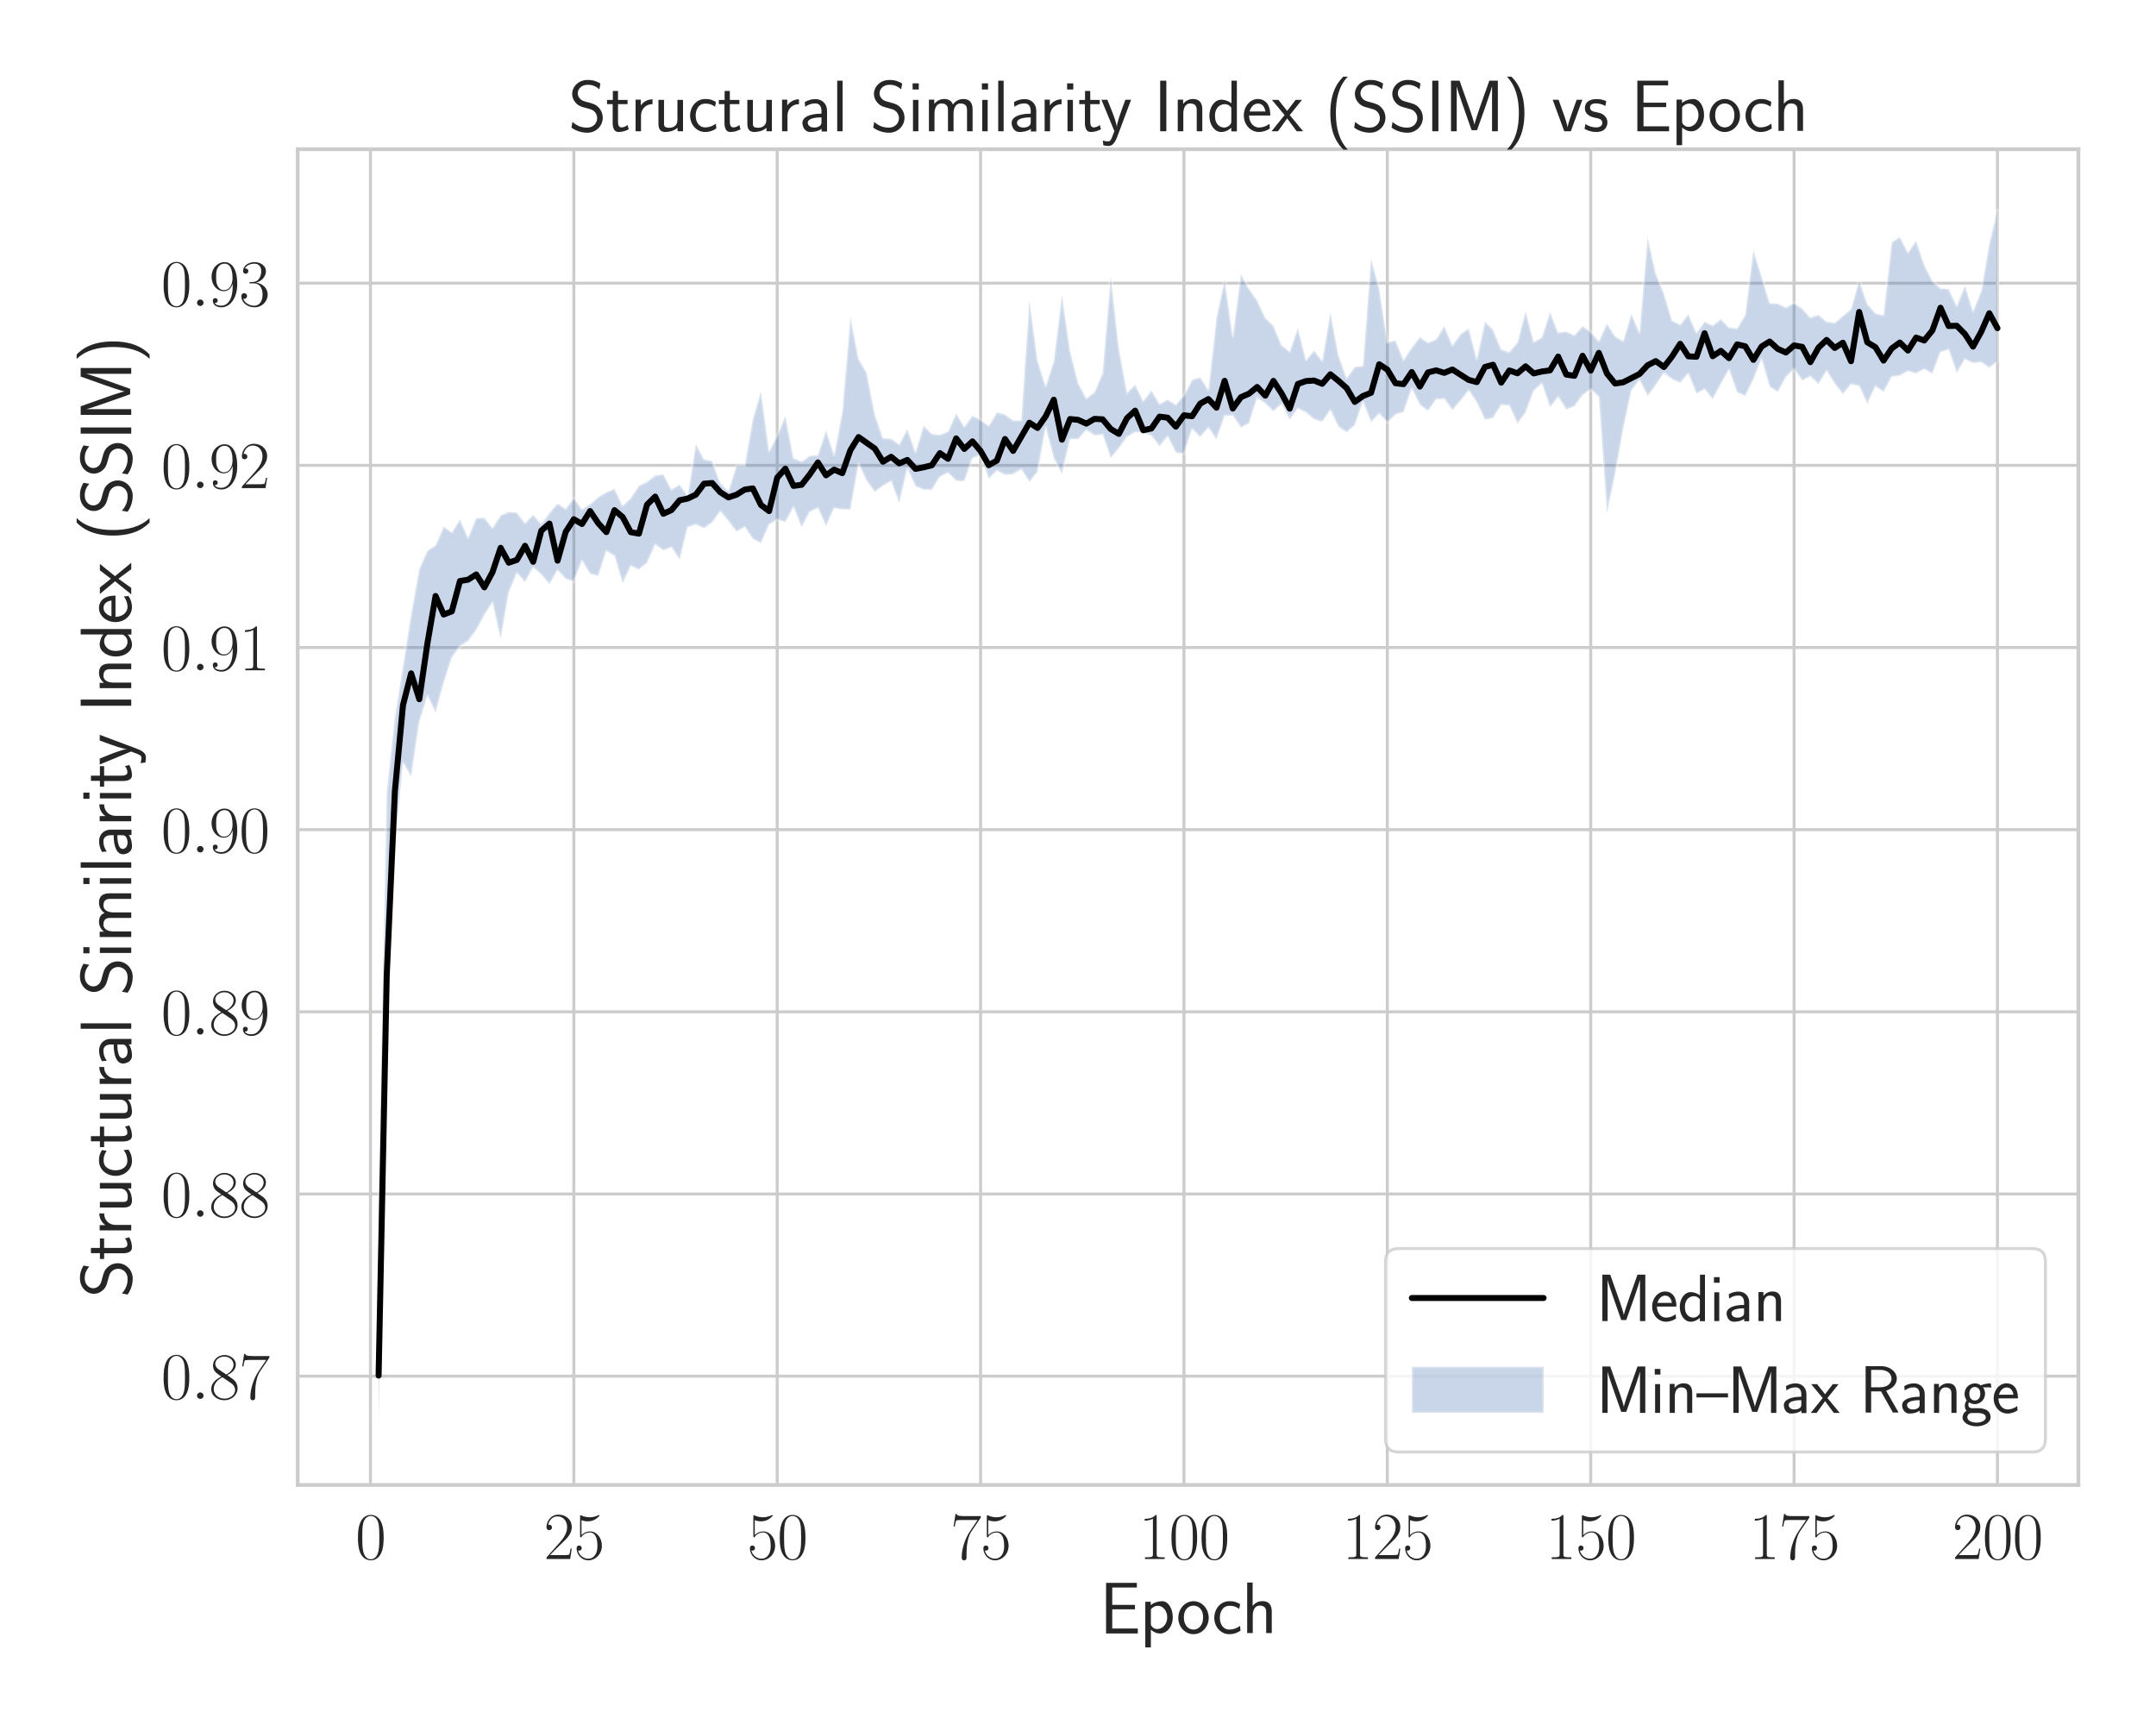 <?xml version="1.0" encoding="utf-8" standalone="no"?>
<!DOCTYPE svg PUBLIC "-//W3C//DTD SVG 1.1//EN"
  "http://www.w3.org/Graphics/SVG/1.1/DTD/svg11.dtd">
<svg xmlns:xlink="http://www.w3.org/1999/xlink" width="720pt" height="576pt" viewBox="0 0 720 576" xmlns="http://www.w3.org/2000/svg" version="1.1">
 <defs>
  <style type="text/css">*{stroke-linejoin: round; stroke-linecap: butt}</style>
 </defs>
 <g id="figure_1">
  <g id="patch_1">
   <path d="M 0 576 
L 720 576 
L 720 0 
L 0 0 
z
" style="fill: #ffffff"/>
  </g>
  <g id="axes_1">
   <g id="patch_2">
    <path d="M 99.406 495.841 
L 694.08 495.841 
L 694.08 49.831 
L 99.406 49.831 
z
" style="fill: #ffffff"/>
   </g>
   <g id="matplotlib.axis_1">
    <g id="xtick_1">
     <g id="line2d_1">
      <path d="M 123.72 495.841 
L 123.72 49.831 
" clip-path="url(#p4441e8912e)" style="fill: none; stroke: #cccccc; stroke-linecap: round"/>
     </g>
     <g id="text_1">
      <!-- $\mathdefault{0}$ -->
      <g style="fill: #262626" transform="translate(118.694 520.562) scale(0.22 -0.22)">
       <defs>
        <path id="CMR17-30" d="M 2688 2025 
C 2688 2416 2682 3080 2413 3591 
C 2176 4039 1798 4198 1466 4198 
C 1158 4198 768 4058 525 3597 
C 269 3118 243 2524 243 2025 
C 243 1661 250 1106 448 619 
C 723 -39 1216 -128 1466 -128 
C 1760 -128 2208 -7 2470 600 
C 2662 1042 2688 1559 2688 2025 
z
M 1466 -26 
C 1056 -26 813 325 723 812 
C 653 1188 653 1738 653 2096 
C 653 2588 653 2997 736 3387 
C 858 3929 1216 4096 1466 4096 
C 1728 4096 2067 3923 2189 3400 
C 2272 3036 2278 2607 2278 2096 
C 2278 1680 2278 1169 2202 792 
C 2067 95 1690 -26 1466 -26 
z
" transform="scale(0.016)"/>
       </defs>
       <use xlink:href="#CMR17-30" transform="scale(0.996)"/>
      </g>
     </g>
    </g>
    <g id="xtick_2">
     <g id="line2d_2">
      <path d="M 191.636 495.841 
L 191.636 49.831 
" clip-path="url(#p4441e8912e)" style="fill: none; stroke: #cccccc; stroke-linecap: round"/>
     </g>
     <g id="text_2">
      <!-- $\mathdefault{25}$ -->
      <g style="fill: #262626" transform="translate(181.584 520.562) scale(0.22 -0.22)">
       <defs>
        <path id="CMR17-32" d="M 2669 989 
L 2554 989 
C 2490 536 2438 459 2413 420 
C 2381 369 1920 369 1830 369 
L 602 369 
C 832 619 1280 1072 1824 1597 
C 2214 1967 2669 2402 2669 3035 
C 2669 3790 2067 4224 1395 4224 
C 691 4224 262 3604 262 3030 
C 262 2780 448 2748 525 2748 
C 589 2748 781 2787 781 3010 
C 781 3207 614 3264 525 3264 
C 486 3264 448 3258 422 3245 
C 544 3790 915 4058 1306 4058 
C 1862 4058 2227 3617 2227 3035 
C 2227 2479 1901 2000 1536 1584 
L 262 146 
L 262 0 
L 2515 0 
L 2669 989 
z
" transform="scale(0.016)"/>
        <path id="CMR17-35" d="M 730 3692 
C 794 3666 1056 3584 1325 3584 
C 1920 3584 2246 3911 2432 4100 
C 2432 4157 2432 4192 2394 4192 
C 2387 4192 2374 4192 2323 4163 
C 2099 4058 1837 3973 1517 3973 
C 1325 3973 1037 3999 723 4139 
C 653 4171 640 4171 634 4171 
C 602 4171 595 4164 595 4037 
L 595 2203 
C 595 2089 595 2057 659 2057 
C 691 2057 704 2070 736 2114 
C 941 2401 1222 2522 1542 2522 
C 1766 2522 2246 2382 2246 1289 
C 2246 1085 2246 715 2054 421 
C 1894 159 1645 25 1370 25 
C 947 25 518 320 403 814 
C 429 807 480 795 506 795 
C 589 795 749 840 749 1038 
C 749 1210 627 1280 506 1280 
C 358 1280 262 1190 262 1011 
C 262 454 704 -128 1382 -128 
C 2042 -128 2669 440 2669 1264 
C 2669 2030 2170 2624 1549 2624 
C 1222 2624 947 2503 730 2274 
L 730 3692 
z
" transform="scale(0.016)"/>
       </defs>
       <use xlink:href="#CMR17-32" transform="scale(0.996)"/>
       <use xlink:href="#CMR17-35" transform="translate(45.69 0) scale(0.996)"/>
      </g>
     </g>
    </g>
    <g id="xtick_3">
     <g id="line2d_3">
      <path d="M 259.552 495.841 
L 259.552 49.831 
" clip-path="url(#p4441e8912e)" style="fill: none; stroke: #cccccc; stroke-linecap: round"/>
     </g>
     <g id="text_3">
      <!-- $\mathdefault{50}$ -->
      <g style="fill: #262626" transform="translate(249.5 520.562) scale(0.22 -0.22)">
       <use xlink:href="#CMR17-35" transform="scale(0.996)"/>
       <use xlink:href="#CMR17-30" transform="translate(45.69 0) scale(0.996)"/>
      </g>
     </g>
    </g>
    <g id="xtick_4">
     <g id="line2d_4">
      <path d="M 327.468 495.841 
L 327.468 49.831 
" clip-path="url(#p4441e8912e)" style="fill: none; stroke: #cccccc; stroke-linecap: round"/>
     </g>
     <g id="text_4">
      <!-- $\mathdefault{75}$ -->
      <g style="fill: #262626" transform="translate(317.417 520.562) scale(0.22 -0.22)">
       <defs>
        <path id="CMR17-37" d="M 2886 3941 
L 2886 4081 
L 1382 4081 
C 634 4081 621 4165 595 4288 
L 480 4288 
L 294 3094 
L 410 3094 
C 429 3215 474 3540 550 3661 
C 589 3712 1062 3712 1171 3712 
L 2579 3712 
L 1869 2661 
C 1395 1954 1069 999 1069 165 
C 1069 89 1069 -128 1299 -128 
C 1530 -128 1530 89 1530 171 
L 1530 465 
C 1530 1508 1709 2196 2003 2636 
L 2886 3941 
z
" transform="scale(0.016)"/>
       </defs>
       <use xlink:href="#CMR17-37" transform="scale(0.996)"/>
       <use xlink:href="#CMR17-35" transform="translate(45.69 0) scale(0.996)"/>
      </g>
     </g>
    </g>
    <g id="xtick_5">
     <g id="line2d_5">
      <path d="M 395.385 495.841 
L 395.385 49.831 
" clip-path="url(#p4441e8912e)" style="fill: none; stroke: #cccccc; stroke-linecap: round"/>
     </g>
     <g id="text_5">
      <!-- $\mathdefault{100}$ -->
      <g style="fill: #262626" transform="translate(380.307 520.562) scale(0.22 -0.22)">
       <defs>
        <path id="CMR17-31" d="M 1702 4058 
C 1702 4192 1696 4192 1606 4192 
C 1357 3916 979 3827 621 3827 
C 602 3827 570 3827 563 3808 
C 557 3795 557 3782 557 3648 
C 755 3648 1088 3686 1344 3839 
L 1344 461 
C 1344 236 1331 160 781 160 
L 589 160 
L 589 0 
C 896 0 1216 0 1523 0 
C 1830 0 2150 0 2458 0 
L 2458 160 
L 2266 160 
C 1715 160 1702 230 1702 458 
L 1702 4058 
z
" transform="scale(0.016)"/>
       </defs>
       <use xlink:href="#CMR17-31" transform="scale(0.996)"/>
       <use xlink:href="#CMR17-30" transform="translate(45.69 0) scale(0.996)"/>
       <use xlink:href="#CMR17-30" transform="translate(91.381 0) scale(0.996)"/>
      </g>
     </g>
    </g>
    <g id="xtick_6">
     <g id="line2d_6">
      <path d="M 463.301 495.841 
L 463.301 49.831 
" clip-path="url(#p4441e8912e)" style="fill: none; stroke: #cccccc; stroke-linecap: round"/>
     </g>
     <g id="text_6">
      <!-- $\mathdefault{125}$ -->
      <g style="fill: #262626" transform="translate(448.223 520.562) scale(0.22 -0.22)">
       <use xlink:href="#CMR17-31" transform="scale(0.996)"/>
       <use xlink:href="#CMR17-32" transform="translate(45.69 0) scale(0.996)"/>
       <use xlink:href="#CMR17-35" transform="translate(91.381 0) scale(0.996)"/>
      </g>
     </g>
    </g>
    <g id="xtick_7">
     <g id="line2d_7">
      <path d="M 531.217 495.841 
L 531.217 49.831 
" clip-path="url(#p4441e8912e)" style="fill: none; stroke: #cccccc; stroke-linecap: round"/>
     </g>
     <g id="text_7">
      <!-- $\mathdefault{150}$ -->
      <g style="fill: #262626" transform="translate(516.139 520.562) scale(0.22 -0.22)">
       <use xlink:href="#CMR17-31" transform="scale(0.996)"/>
       <use xlink:href="#CMR17-35" transform="translate(45.69 0) scale(0.996)"/>
       <use xlink:href="#CMR17-30" transform="translate(91.381 0) scale(0.996)"/>
      </g>
     </g>
    </g>
    <g id="xtick_8">
     <g id="line2d_8">
      <path d="M 599.133 495.841 
L 599.133 49.831 
" clip-path="url(#p4441e8912e)" style="fill: none; stroke: #cccccc; stroke-linecap: round"/>
     </g>
     <g id="text_8">
      <!-- $\mathdefault{175}$ -->
      <g style="fill: #262626" transform="translate(584.055 520.562) scale(0.22 -0.22)">
       <use xlink:href="#CMR17-31" transform="scale(0.996)"/>
       <use xlink:href="#CMR17-37" transform="translate(45.69 0) scale(0.996)"/>
       <use xlink:href="#CMR17-35" transform="translate(91.381 0) scale(0.996)"/>
      </g>
     </g>
    </g>
    <g id="xtick_9">
     <g id="line2d_9">
      <path d="M 667.049 495.841 
L 667.049 49.831 
" clip-path="url(#p4441e8912e)" style="fill: none; stroke: #cccccc; stroke-linecap: round"/>
     </g>
     <g id="text_9">
      <!-- $\mathdefault{200}$ -->
      <g style="fill: #262626" transform="translate(651.972 520.562) scale(0.22 -0.22)">
       <use xlink:href="#CMR17-32" transform="scale(0.996)"/>
       <use xlink:href="#CMR17-30" transform="translate(45.69 0) scale(0.996)"/>
       <use xlink:href="#CMR17-30" transform="translate(91.381 0) scale(0.996)"/>
      </g>
     </g>
    </g>
    <g id="text_10">
     <!-- Epoch -->
     <g style="fill: #262626" transform="translate(367.224 545.429) scale(0.24 -0.24)">
      <defs>
       <path id="CMSS17-45" d="M 1958 433 
C 1446 433 1216 433 1101 433 
L 1101 2107 
L 3085 2107 
L 3085 2496 
L 1101 2496 
L 1101 4009 
L 1926 4009 
C 2003 4009 2080 4009 2157 4009 
L 3251 4009 
L 3251 4416 
L 563 4416 
L 563 0 
L 3334 0 
L 3334 433 
L 1958 433 
z
" transform="scale(0.016)"/>
       <path id="CMSS17-70" d="M 966 333 
C 1178 129 1466 -5 1773 -5 
C 2368 -5 2880 603 2880 1412 
C 2880 2159 2496 2816 1946 2816 
C 1626 2816 1242 2702 954 2472 
L 954 2765 
L 480 2765 
L 480 -1216 
L 966 -1216 
L 966 333 
z
M 966 2100 
C 1018 2176 1235 2415 1587 2415 
C 2035 2415 2394 1960 2394 1412 
C 2394 787 1958 384 1530 384 
C 1402 384 1267 415 1139 523 
C 966 674 966 768 966 857 
L 966 2100 
z
" transform="scale(0.016)"/>
       <path id="CMSS17-6f" d="M 2829 1356 
C 2829 2176 2221 2816 1504 2816 
C 768 2816 173 2157 173 1356 
C 173 544 787 -64 1498 -64 
C 2227 -64 2829 563 2829 1356 
z
M 1504 337 
C 1050 337 659 709 659 1408 
C 659 2151 1114 2427 1498 2427 
C 1914 2427 2342 2126 2342 1408 
C 2342 683 1926 337 1504 337 
z
" transform="scale(0.016)"/>
       <path id="CMSS17-63" d="M 2464 2541 
C 2464 2585 2170 2714 2093 2739 
C 1882 2816 1613 2816 1542 2816 
C 710 2816 211 2093 211 1363 
C 211 595 768 -64 1517 -64 
C 1946 -64 2253 76 2502 242 
L 2464 664 
C 2189 453 1869 337 1523 337 
C 1024 337 698 774 698 1369 
C 698 1831 909 2414 1549 2414 
C 1901 2414 2099 2343 2394 2145 
L 2464 2541 
z
" transform="scale(0.016)"/>
       <path id="CMSS17-68" d="M 2618 1891 
C 2618 2292 2522 2820 1798 2820 
C 1395 2820 1133 2623 947 2407 
L 947 4448 
L 474 4448 
L 474 32 
L 960 32 
L 960 1573 
C 960 1973 1114 2432 1549 2432 
C 2112 2432 2131 2056 2131 1839 
L 2131 32 
L 2618 32 
L 2618 1891 
z
" transform="scale(0.016)"/>
      </defs>
      <use xlink:href="#CMSS17-45" transform="scale(0.996)"/>
      <use xlink:href="#CMSS17-70" transform="translate(55.892 0) scale(0.996)"/>
      <use xlink:href="#CMSS17-6f" transform="translate(106.699 0) scale(0.996)"/>
      <use xlink:href="#CMSS17-63" transform="translate(156.145 0) scale(0.996)"/>
      <use xlink:href="#CMSS17-68" transform="translate(197.784 0) scale(0.996)"/>
     </g>
    </g>
   </g>
   <g id="matplotlib.axis_2">
    <g id="ytick_1">
     <g id="line2d_10">
      <path d="M 99.406 459.505 
L 694.08 459.505 
" clip-path="url(#p4441e8912e)" style="fill: none; stroke: #cccccc; stroke-linecap: round"/>
     </g>
     <g id="text_11">
      <!-- $\mathdefault{0.87}$ -->
      <g style="fill: #262626" transform="translate(53.789 467.116) scale(0.22 -0.22)">
       <defs>
        <path id="CMMI12-3a" d="M 1178 307 
C 1178 492 1024 619 870 619 
C 685 619 557 466 557 313 
C 557 128 710 0 864 0 
C 1050 0 1178 153 1178 307 
z
" transform="scale(0.016)"/>
        <path id="CMR17-38" d="M 1741 2264 
C 2144 2467 2554 2773 2554 3263 
C 2554 3841 1990 4179 1472 4179 
C 890 4179 378 3759 378 3180 
C 378 3021 416 2747 666 2505 
C 730 2442 998 2251 1171 2130 
C 883 1983 211 1634 211 934 
C 211 279 838 -128 1459 -128 
C 2144 -128 2720 362 2720 1010 
C 2720 1590 2330 1857 2074 2029 
L 1741 2264 
z
M 902 2822 
C 851 2854 595 3051 595 3351 
C 595 3739 998 4032 1459 4032 
C 1965 4032 2336 3676 2336 3262 
C 2336 2669 1670 2331 1638 2331 
C 1632 2331 1626 2331 1574 2370 
L 902 2822 
z
M 2080 1519 
C 2176 1449 2483 1240 2483 851 
C 2483 381 2010 25 1472 25 
C 890 25 448 438 448 940 
C 448 1443 838 1862 1280 2060 
L 2080 1519 
z
" transform="scale(0.016)"/>
       </defs>
       <use xlink:href="#CMR17-30" transform="scale(0.996)"/>
       <use xlink:href="#CMMI12-3a" transform="translate(45.69 0) scale(0.996)"/>
       <use xlink:href="#CMR17-38" transform="translate(72.788 0) scale(0.996)"/>
       <use xlink:href="#CMR17-37" transform="translate(118.478 0) scale(0.996)"/>
      </g>
     </g>
    </g>
    <g id="ytick_2">
     <g id="line2d_11">
      <path d="M 99.406 398.682 
L 694.08 398.682 
" clip-path="url(#p4441e8912e)" style="fill: none; stroke: #cccccc; stroke-linecap: round"/>
     </g>
     <g id="text_12">
      <!-- $\mathdefault{0.88}$ -->
      <g style="fill: #262626" transform="translate(53.789 406.292) scale(0.22 -0.22)">
       <use xlink:href="#CMR17-30" transform="scale(0.996)"/>
       <use xlink:href="#CMMI12-3a" transform="translate(45.69 0) scale(0.996)"/>
       <use xlink:href="#CMR17-38" transform="translate(72.788 0) scale(0.996)"/>
       <use xlink:href="#CMR17-38" transform="translate(118.478 0) scale(0.996)"/>
      </g>
     </g>
    </g>
    <g id="ytick_3">
     <g id="line2d_12">
      <path d="M 99.406 337.858 
L 694.08 337.858 
" clip-path="url(#p4441e8912e)" style="fill: none; stroke: #cccccc; stroke-linecap: round"/>
     </g>
     <g id="text_13">
      <!-- $\mathdefault{0.89}$ -->
      <g style="fill: #262626" transform="translate(53.789 345.468) scale(0.22 -0.22)">
       <defs>
        <path id="CMR17-39" d="M 2253 1864 
C 2253 464 1670 31 1190 31 
C 1043 31 685 31 538 294 
C 704 268 826 357 826 518 
C 826 692 685 749 595 749 
C 538 749 365 723 365 506 
C 365 71 742 -128 1203 -128 
C 1939 -128 2688 674 2688 2073 
C 2688 3817 1971 4179 1485 4179 
C 851 4179 243 3628 243 2778 
C 243 1991 762 1408 1414 1408 
C 1952 1408 2189 1903 2253 2112 
L 2253 1864 
z
M 1427 1510 
C 1254 1510 1011 1542 813 1922 
C 678 2169 678 2461 678 2771 
C 678 3146 678 3405 858 3684 
C 947 3817 1114 4032 1485 4032 
C 2240 4032 2240 2885 2240 2632 
C 2240 2182 2035 1510 1427 1510 
z
" transform="scale(0.016)"/>
       </defs>
       <use xlink:href="#CMR17-30" transform="scale(0.996)"/>
       <use xlink:href="#CMMI12-3a" transform="translate(45.69 0) scale(0.996)"/>
       <use xlink:href="#CMR17-38" transform="translate(72.788 0) scale(0.996)"/>
       <use xlink:href="#CMR17-39" transform="translate(118.478 0) scale(0.996)"/>
      </g>
     </g>
    </g>
    <g id="ytick_4">
     <g id="line2d_13">
      <path d="M 99.406 277.034 
L 694.08 277.034 
" clip-path="url(#p4441e8912e)" style="fill: none; stroke: #cccccc; stroke-linecap: round"/>
     </g>
     <g id="text_14">
      <!-- $\mathdefault{0.90}$ -->
      <g style="fill: #262626" transform="translate(53.789 284.644) scale(0.22 -0.22)">
       <use xlink:href="#CMR17-30" transform="scale(0.996)"/>
       <use xlink:href="#CMMI12-3a" transform="translate(45.69 0) scale(0.996)"/>
       <use xlink:href="#CMR17-39" transform="translate(72.788 0) scale(0.996)"/>
       <use xlink:href="#CMR17-30" transform="translate(118.478 0) scale(0.996)"/>
      </g>
     </g>
    </g>
    <g id="ytick_5">
     <g id="line2d_14">
      <path d="M 99.406 216.21 
L 694.08 216.21 
" clip-path="url(#p4441e8912e)" style="fill: none; stroke: #cccccc; stroke-linecap: round"/>
     </g>
     <g id="text_15">
      <!-- $\mathdefault{0.91}$ -->
      <g style="fill: #262626" transform="translate(53.789 223.82) scale(0.22 -0.22)">
       <use xlink:href="#CMR17-30" transform="scale(0.996)"/>
       <use xlink:href="#CMMI12-3a" transform="translate(45.69 0) scale(0.996)"/>
       <use xlink:href="#CMR17-39" transform="translate(72.788 0) scale(0.996)"/>
       <use xlink:href="#CMR17-31" transform="translate(118.478 0) scale(0.996)"/>
      </g>
     </g>
    </g>
    <g id="ytick_6">
     <g id="line2d_15">
      <path d="M 99.406 155.386 
L 694.08 155.386 
" clip-path="url(#p4441e8912e)" style="fill: none; stroke: #cccccc; stroke-linecap: round"/>
     </g>
     <g id="text_16">
      <!-- $\mathdefault{0.92}$ -->
      <g style="fill: #262626" transform="translate(53.789 162.996) scale(0.22 -0.22)">
       <use xlink:href="#CMR17-30" transform="scale(0.996)"/>
       <use xlink:href="#CMMI12-3a" transform="translate(45.69 0) scale(0.996)"/>
       <use xlink:href="#CMR17-39" transform="translate(72.788 0) scale(0.996)"/>
       <use xlink:href="#CMR17-32" transform="translate(118.478 0) scale(0.996)"/>
      </g>
     </g>
    </g>
    <g id="ytick_7">
     <g id="line2d_16">
      <path d="M 99.406 94.562 
L 694.08 94.562 
" clip-path="url(#p4441e8912e)" style="fill: none; stroke: #cccccc; stroke-linecap: round"/>
     </g>
     <g id="text_17">
      <!-- $\mathdefault{0.93}$ -->
      <g style="fill: #262626" transform="translate(53.789 102.172) scale(0.22 -0.22)">
       <defs>
        <path id="CMR17-33" d="M 1414 2157 
C 1984 2157 2234 1662 2234 1090 
C 2234 320 1824 25 1453 25 
C 1114 25 563 194 390 693 
C 422 680 454 680 486 680 
C 640 680 755 782 755 948 
C 755 1133 614 1216 486 1216 
C 378 1216 211 1165 211 926 
C 211 335 787 -128 1466 -128 
C 2176 -128 2720 430 2720 1085 
C 2720 1707 2208 2157 1600 2227 
C 2086 2328 2554 2756 2554 3329 
C 2554 3820 2048 4179 1472 4179 
C 890 4179 378 3829 378 3329 
C 378 3110 544 3072 627 3072 
C 762 3072 877 3155 877 3321 
C 877 3486 762 3569 627 3569 
C 602 3569 570 3569 544 3557 
C 730 3959 1235 4032 1459 4032 
C 1683 4032 2106 3925 2106 3320 
C 2106 3143 2080 2828 1862 2550 
C 1670 2304 1453 2304 1242 2284 
C 1210 2284 1062 2269 1037 2269 
C 992 2263 966 2257 966 2208 
C 966 2163 973 2157 1101 2157 
L 1414 2157 
z
" transform="scale(0.016)"/>
       </defs>
       <use xlink:href="#CMR17-30" transform="scale(0.996)"/>
       <use xlink:href="#CMMI12-3a" transform="translate(45.69 0) scale(0.996)"/>
       <use xlink:href="#CMR17-39" transform="translate(72.788 0) scale(0.996)"/>
       <use xlink:href="#CMR17-33" transform="translate(118.478 0) scale(0.996)"/>
      </g>
     </g>
    </g>
    <g id="text_18">
     <!-- Structural Similarity Index (SSIM) -->
     <g style="fill: #262626" transform="translate(43.831 433.286) rotate(-90) scale(0.24 -0.24)">
      <defs>
       <path id="CMSS17-53" d="M 2797 4169 
C 2515 4334 2208 4480 1690 4480 
C 864 4480 333 3879 333 3266 
C 333 3025 403 2753 653 2475 
C 902 2196 1184 2121 1542 2033 
C 1690 1994 1939 1924 1984 1906 
C 2342 1767 2515 1444 2515 1140 
C 2515 742 2202 318 1645 318 
C 1453 318 890 318 358 819 
L 269 318 
C 794 -64 1363 -128 1651 -128 
C 2438 -128 3002 488 3002 1186 
C 3002 1440 2925 1763 2656 2061 
C 2394 2347 2163 2410 1638 2549 
C 1338 2626 1146 2677 986 2873 
C 877 3013 819 3146 819 3317 
C 819 3673 1126 4060 1690 4060 
C 1971 4060 2336 4002 2707 3660 
L 2797 4169 
z
" transform="scale(0.016)"/>
       <path id="CMSS17-74" d="M 1069 2368 
L 1901 2368 
L 1901 2737 
L 1069 2737 
L 1069 3520 
L 614 3520 
L 614 2737 
L 109 2737 
L 109 2368 
L 602 2368 
L 602 749 
C 602 384 685 -64 1107 -64 
C 1427 -64 1722 25 2003 172 
L 1901 548 
C 1747 414 1562 337 1363 337 
C 1082 337 1069 696 1069 856 
L 1069 2368 
z
" transform="scale(0.016)"/>
       <path id="CMSS17-72" d="M 954 1363 
C 954 1965 1395 2368 1958 2368 
L 1958 2789 
C 1549 2789 1165 2585 934 2253 
L 934 2758 
L 480 2758 
L 480 0 
L 954 0 
L 954 1363 
z
" transform="scale(0.016)"/>
       <path id="CMSS17-75" d="M 2618 2739 
L 2131 2739 
L 2131 972 
C 2131 498 1786 306 1421 306 
C 998 306 960 447 960 709 
L 960 2739 
L 474 2739 
L 474 678 
C 474 179 646 -64 1088 -64 
C 1306 -64 1798 -13 2144 306 
L 2144 0 
L 2618 0 
L 2618 2739 
z
" transform="scale(0.016)"/>
       <path id="CMSS17-61" d="M 2406 1791 
C 2406 2392 1978 2808 1402 2808 
C 1120 2808 813 2757 461 2553 
L 499 2135 
C 659 2248 934 2432 1395 2432 
C 1722 2432 1920 2180 1920 1782 
L 1920 1536 
C 896 1536 256 1238 256 726 
C 256 461 416 -64 947 -64 
C 1043 -64 1562 -64 1933 217 
L 1933 -19 
L 2406 -19 
L 2406 1791 
z
M 1920 816 
C 1920 701 1920 548 1728 434 
C 1562 325 1350 325 1261 325 
C 941 325 723 511 723 744 
C 723 1211 1722 1211 1920 1211 
L 1920 816 
z
" transform="scale(0.016)"/>
       <path id="CMSS17-6c" d="M 947 4416 
L 474 4416 
L 474 0 
L 947 0 
L 947 4416 
z
" transform="scale(0.016)"/>
       <path id="CMSS17-69" d="M 979 4183 
L 442 4183 
L 442 3648 
L 979 3648 
L 979 4183 
z
M 947 2739 
L 474 2739 
L 474 0 
L 947 0 
L 947 2739 
z
" transform="scale(0.016)"/>
       <path id="CMSS17-6d" d="M 4288 1877 
C 4288 2308 4179 2816 3462 2816 
C 2982 2816 2694 2516 2566 2331 
C 2451 2670 2182 2816 1798 2816 
C 1363 2816 1088 2568 941 2389 
L 941 2758 
L 474 2758 
L 474 0 
L 960 0 
L 960 1559 
C 960 1939 1101 2428 1555 2428 
C 2138 2428 2138 2016 2138 1829 
L 2138 0 
L 2624 0 
L 2624 1559 
C 2624 1939 2765 2428 3219 2428 
C 3802 2428 3802 2016 3802 1829 
L 3802 0 
L 4288 0 
L 4288 1877 
z
" transform="scale(0.016)"/>
       <path id="CMSS17-79" d="M 2675 2752 
L 2176 2752 
C 1632 1294 1446 702 1434 383 
L 1427 383 
C 1408 696 1126 1460 902 2007 
L 602 2752 
L 83 2752 
L 1216 13 
C 1146 -178 1043 -465 1011 -529 
C 870 -885 774 -885 672 -885 
C 646 -885 442 -885 211 -809 
L 250 -1229 
C 410 -1261 570 -1280 685 -1280 
C 845 -1280 1165 -1280 1459 -497 
L 2675 2752 
z
" transform="scale(0.016)"/>
       <path id="CMSS17-49" d="M 1094 4416 
L 557 4416 
L 557 0 
L 1094 0 
L 1094 4416 
z
" transform="scale(0.016)"/>
       <path id="CMSS17-6e" d="M 2618 1877 
C 2618 2283 2522 2816 1798 2816 
C 1389 2816 1120 2606 941 2389 
L 941 2758 
L 474 2758 
L 474 0 
L 960 0 
L 960 1559 
C 960 1964 1114 2428 1549 2428 
C 2112 2428 2131 2048 2131 1829 
L 2131 0 
L 2618 0 
L 2618 1877 
z
" transform="scale(0.016)"/>
       <path id="CMSS17-64" d="M 2611 4416 
L 2138 4416 
L 2138 2438 
C 1939 2603 1613 2756 1254 2756 
C 672 2756 211 2131 211 1347 
C 211 562 666 -64 1235 -64 
C 1677 -64 1971 172 2125 306 
L 2125 -13 
L 2611 -13 
L 2611 4416 
z
M 2125 836 
C 2125 747 2125 653 1926 482 
C 1798 375 1645 325 1498 325 
C 1152 325 698 576 698 1340 
C 698 2134 1210 2368 1562 2368 
C 1798 2368 1990 2254 2125 2065 
L 2125 836 
z
" transform="scale(0.016)"/>
       <path id="CMSS17-65" d="M 2502 1377 
C 2502 1590 2490 2003 2285 2345 
C 2061 2713 1696 2816 1421 2816 
C 755 2816 192 2188 192 1375 
C 192 582 774 -64 1510 -64 
C 1798 -64 2150 19 2470 248 
C 2470 274 2458 414 2451 420 
C 2451 433 2432 630 2432 656 
C 2125 407 1773 325 1517 325 
C 1107 325 666 667 646 1377 
L 2502 1377 
z
M 698 1728 
C 781 2084 1062 2421 1421 2421 
C 1517 2421 1965 2421 2080 1728 
L 698 1728 
z
" transform="scale(0.016)"/>
       <path id="CMSS17-78" d="M 1587 1414 
L 2656 2739 
L 2099 2739 
L 1363 1777 
L 602 2739 
L 32 2739 
L 1139 1414 
L 0 0 
L 563 0 
L 1363 1121 
L 2195 0 
L 2758 0 
L 1587 1414 
z
" transform="scale(0.016)"/>
       <path id="CMSS17-28" d="M 1613 4768 
C 1267 4417 474 3601 474 1588 
C 474 -433 1267 -1243 1613 -1600 
L 2003 -1600 
C 1216 -784 960 357 960 1581 
C 960 2798 1203 3946 2003 4768 
L 1613 4768 
z
" transform="scale(0.016)"/>
       <path id="CMSS17-4d" d="M 3194 2371 
L 2886 1473 
C 2835 1307 2662 791 2624 587 
L 2618 587 
C 2598 715 2560 849 2458 1174 
C 2400 1365 2336 1562 2272 1741 
L 1325 4416 
L 576 4416 
L 576 0 
L 1075 0 
L 1075 3900 
L 1082 3900 
C 1082 3894 1139 3613 1530 2499 
L 2374 96 
L 2848 96 
L 3610 2231 
C 3661 2378 3821 2843 3891 3066 
C 3955 3257 4115 3728 4154 3913 
L 4160 3913 
L 4160 0 
L 4666 0 
L 4666 4416 
L 3923 4416 
L 3194 2371 
z
" transform="scale(0.016)"/>
       <path id="CMSS17-29" d="M 723 -1600 
C 1069 -1249 1862 -433 1862 1581 
C 1862 3601 1069 4411 723 4768 
L 333 4768 
C 1120 3952 1376 2811 1376 1588 
C 1376 370 1133 -778 333 -1600 
L 723 -1600 
z
" transform="scale(0.016)"/>
      </defs>
      <use xlink:href="#CMSS17-53" transform="scale(0.996)"/>
      <use xlink:href="#CMSS17-74" transform="translate(52.049 0) scale(0.996)"/>
      <use xlink:href="#CMSS17-72" transform="translate(85.88 0) scale(0.996)"/>
      <use xlink:href="#CMSS17-75" transform="translate(117.79 0) scale(0.996)"/>
      <use xlink:href="#CMSS17-63" transform="translate(165.995 0) scale(0.996)"/>
      <use xlink:href="#CMSS17-74" transform="translate(207.634 0) scale(0.996)"/>
      <use xlink:href="#CMSS17-75" transform="translate(241.465 0) scale(0.996)"/>
      <use xlink:href="#CMSS17-72" transform="translate(289.67 0) scale(0.996)"/>
      <use xlink:href="#CMSS17-61" transform="translate(321.58 0) scale(0.996)"/>
      <use xlink:href="#CMSS17-6c" transform="translate(366.502 0) scale(0.996)"/>
      <use xlink:href="#CMSS17-53" transform="translate(419.912 0) scale(0.996)"/>
      <use xlink:href="#CMSS17-69" transform="translate(471.96 0) scale(0.996)"/>
      <use xlink:href="#CMSS17-6d" transform="translate(494.141 0) scale(0.996)"/>
      <use xlink:href="#CMSS17-69" transform="translate(568.37 0) scale(0.996)"/>
      <use xlink:href="#CMSS17-6c" transform="translate(590.551 0) scale(0.996)"/>
      <use xlink:href="#CMSS17-61" transform="translate(612.732 0) scale(0.996)"/>
      <use xlink:href="#CMSS17-72" transform="translate(655.051 0) scale(0.996)"/>
      <use xlink:href="#CMSS17-69" transform="translate(686.961 0) scale(0.996)"/>
      <use xlink:href="#CMSS17-74" transform="translate(709.142 0) scale(0.996)"/>
      <use xlink:href="#CMSS17-79" transform="translate(740.371 0) scale(0.996)"/>
      <use xlink:href="#CMSS17-49" transform="translate(814.6 0) scale(0.996)"/>
      <use xlink:href="#CMSS17-6e" transform="translate(840.384 0) scale(0.996)"/>
      <use xlink:href="#CMSS17-64" transform="translate(888.589 0) scale(0.996)"/>
      <use xlink:href="#CMSS17-65" transform="translate(936.794 0) scale(0.996)"/>
      <use xlink:href="#CMSS17-78" transform="translate(978.433 0) scale(0.996)"/>
      <use xlink:href="#CMSS17-28" transform="translate(1052.662 0) scale(0.996)"/>
      <use xlink:href="#CMSS17-53" transform="translate(1089.096 0) scale(0.996)"/>
      <use xlink:href="#CMSS17-53" transform="translate(1141.144 0) scale(0.996)"/>
      <use xlink:href="#CMSS17-49" transform="translate(1193.193 0) scale(0.996)"/>
      <use xlink:href="#CMSS17-4d" transform="translate(1218.977 0) scale(0.996)"/>
      <use xlink:href="#CMSS17-29" transform="translate(1300.653 0) scale(0.996)"/>
     </g>
    </g>
   </g>
   <g id="PolyCollection_1">
    <defs>
     <path id="m410bd92b38" d="M 126.437 -176.766 
L 126.437 -100.432 
L 129.153 -239.903 
L 131.87 -292.936 
L 134.586 -321.355 
L 137.303 -316.661 
L 140.02 -334.816 
L 142.736 -343.744 
L 145.453 -338.014 
L 148.17 -347.97 
L 150.886 -356.369 
L 153.603 -360.214 
L 156.32 -361.935 
L 159.036 -365.54 
L 161.753 -370.658 
L 164.47 -374.808 
L 167.186 -362.575 
L 169.903 -378.165 
L 172.62 -384.636 
L 175.336 -381.623 
L 178.053 -386.517 
L 180.769 -384.1 
L 183.486 -380.934 
L 186.203 -385.6 
L 188.919 -382.675 
L 191.636 -381.835 
L 194.353 -388.814 
L 197.069 -384.376 
L 199.786 -383.712 
L 202.503 -392.031 
L 205.219 -390.358 
L 207.936 -381.203 
L 210.653 -387.053 
L 213.369 -385.796 
L 216.086 -387.985 
L 218.803 -394.156 
L 221.519 -392.223 
L 224.236 -393.271 
L 226.952 -389.118 
L 229.669 -399.942 
L 232.386 -400.846 
L 235.102 -399.558 
L 237.819 -401.485 
L 240.536 -405.248 
L 243.252 -402.031 
L 245.969 -398.433 
L 248.686 -400.078 
L 251.402 -396.068 
L 254.119 -394.612 
L 256.836 -400.798 
L 259.552 -402.567 
L 262.269 -401.651 
L 264.986 -406.685 
L 267.702 -399.946 
L 270.419 -405.082 
L 273.135 -406.312 
L 275.852 -400.358 
L 278.569 -406.352 
L 281.285 -405.908 
L 284.002 -405.84 
L 286.719 -421.154 
L 289.435 -415.416 
L 292.152 -411.735 
L 294.869 -413.751 
L 297.585 -415.348 
L 300.302 -408.073 
L 303.019 -419.518 
L 305.735 -413.591 
L 308.452 -412.471 
L 311.169 -412.419 
L 313.885 -416.737 
L 316.602 -418.145 
L 319.318 -415.418 
L 322.035 -415.332 
L 324.752 -422.907 
L 327.468 -424.115 
L 330.185 -416.08 
L 332.902 -418.809 
L 335.618 -417.445 
L 338.335 -417.621 
L 341.052 -419.341 
L 343.768 -415.088 
L 346.485 -418.433 
L 349.202 -433.255 
L 351.918 -422.987 
L 354.635 -417.729 
L 357.352 -429.434 
L 360.068 -429.366 
L 362.785 -432.419 
L 365.502 -430.571 
L 368.218 -430.894 
L 370.935 -423.043 
L 373.651 -426.322 
L 376.368 -430.098 
L 379.085 -431.694 
L 381.801 -431.57 
L 384.518 -430.494 
L 387.235 -426.969 
L 389.951 -430.277 
L 392.668 -424.856 
L 395.385 -424.492 
L 398.101 -432.694 
L 400.818 -430.054 
L 403.535 -433.179 
L 406.251 -429.318 
L 408.968 -437.133 
L 411.685 -437.261 
L 414.401 -433.215 
L 417.118 -434.676 
L 419.834 -443.135 
L 422.551 -441.29 
L 425.268 -438.628 
L 427.984 -441.105 
L 430.701 -435.84 
L 433.418 -439.606 
L 436.134 -438.269 
L 438.851 -435.928 
L 441.568 -435.184 
L 444.284 -439.073 
L 447.001 -433.435 
L 449.718 -431.651 
L 452.434 -433.943 
L 455.151 -441.906 
L 457.868 -435.024 
L 460.584 -437.873 
L 463.301 -434.906 
L 466.017 -437.565 
L 468.734 -438.383 
L 471.451 -446.276 
L 474.167 -440.806 
L 476.884 -438.769 
L 479.601 -442.635 
L 482.317 -442.791 
L 485.034 -439.037 
L 487.751 -442.14 
L 490.467 -445.632 
L 493.184 -441.602 
L 495.901 -435.86 
L 498.617 -436.404 
L 501.334 -440.806 
L 504.051 -440.55 
L 506.767 -434.548 
L 509.484 -438.193 
L 512.2 -445.516 
L 514.917 -447.937 
L 517.634 -439.986 
L 520.35 -443.463 
L 523.067 -439.305 
L 525.784 -440.294 
L 528.5 -443.991 
L 531.217 -446.052 
L 533.934 -443.453 
L 536.65 -404.695 
L 539.367 -417.621 
L 542.084 -432.718 
L 544.8 -445.52 
L 547.517 -449.137 
L 550.234 -443.779 
L 552.95 -447.389 
L 555.667 -451.482 
L 558.383 -449.361 
L 561.1 -448.201 
L 563.817 -451.262 
L 566.533 -444.551 
L 569.25 -446.044 
L 571.967 -442.687 
L 574.683 -447.777 
L 577.4 -452.583 
L 580.117 -444.968 
L 582.833 -443.755 
L 585.55 -449.29 
L 588.267 -456.174 
L 590.983 -446.832 
L 593.7 -445.097 
L 596.417 -450.058 
L 599.133 -452.771 
L 601.85 -448.929 
L 604.566 -450.326 
L 607.283 -447.725 
L 610 -452.153 
L 612.716 -447.865 
L 615.433 -444.379 
L 618.15 -447.669 
L 620.866 -447.103 
L 623.583 -441.138 
L 626.3 -447.036 
L 629.016 -445.137 
L 631.733 -450.13 
L 634.45 -450.554 
L 637.166 -452.054 
L 639.883 -451.314 
L 642.6 -452.775 
L 645.316 -451.202 
L 648.033 -458.413 
L 650.749 -459.269 
L 653.466 -451.438 
L 656.183 -456.056 
L 658.899 -454.772 
L 661.616 -455.108 
L 664.333 -453.163 
L 667.049 -455.32 
L 667.049 -505.896 
L 667.049 -505.896 
L 664.333 -494.695 
L 661.616 -478.741 
L 658.899 -472.082 
L 656.183 -480.626 
L 653.466 -473.799 
L 650.749 -479.493 
L 648.033 -479.713 
L 645.316 -482.174 
L 642.6 -487.592 
L 639.883 -495.64 
L 637.166 -491.646 
L 634.45 -496.888 
L 631.733 -495.103 
L 629.016 -470.694 
L 626.3 -471.398 
L 623.583 -474.495 
L 620.866 -482.39 
L 618.15 -472.799 
L 615.433 -470.522 
L 612.716 -468.189 
L 610 -468.597 
L 607.283 -470.87 
L 604.566 -469.958 
L 601.85 -472.959 
L 599.133 -474.887 
L 596.417 -473.315 
L 593.7 -474.618 
L 590.983 -474.771 
L 588.267 -483.755 
L 585.55 -492.466 
L 582.833 -470.902 
L 580.117 -466.344 
L 577.4 -466.652 
L 574.683 -469.425 
L 571.967 -467.304 
L 569.25 -468.549 
L 566.533 -464.875 
L 563.817 -471.05 
L 561.1 -467.633 
L 558.383 -468.961 
L 555.667 -478.001 
L 552.95 -484.669 
L 550.234 -496.752 
L 547.517 -464.911 
L 544.8 -471.186 
L 542.084 -462.119 
L 539.367 -463.678 
L 536.65 -467.969 
L 533.934 -461.994 
L 531.217 -465.264 
L 528.5 -467.124 
L 525.784 -464.033 
L 523.067 -465.292 
L 520.35 -464.915 
L 517.634 -471.782 
L 514.917 -463.363 
L 512.2 -461.754 
L 509.484 -472.02 
L 506.767 -461.746 
L 504.051 -458.417 
L 501.334 -459.247 
L 498.617 -465.86 
L 495.901 -468.657 
L 493.184 -456.061 
L 490.467 -466.34 
L 487.751 -464.444 
L 485.034 -460.65 
L 482.317 -467.148 
L 479.601 -462.683 
L 476.884 -461.574 
L 474.167 -463.459 
L 471.451 -459.946 
L 468.734 -455.815 
L 466.017 -462.362 
L 463.301 -461.604 
L 460.584 -479.725 
L 457.868 -489.557 
L 455.151 -453.834 
L 452.434 -453.491 
L 449.718 -449.722 
L 447.001 -457.288 
L 444.284 -471.662 
L 441.568 -455.5 
L 438.851 -458.917 
L 436.134 -455.743 
L 433.418 -466.464 
L 430.701 -458.569 
L 427.984 -460.693 
L 425.268 -467.188 
L 422.551 -469.873 
L 419.834 -475.674 
L 417.118 -479.529 
L 414.401 -484.435 
L 411.685 -463.651 
L 408.968 -482.59 
L 406.251 -469.938 
L 403.535 -445.772 
L 400.818 -450.01 
L 398.101 -449.157 
L 395.385 -444.047 
L 392.668 -440.878 
L 389.951 -442.575 
L 387.235 -441.097 
L 384.518 -445.656 
L 381.801 -442.044 
L 379.085 -447.543 
L 376.368 -444.832 
L 373.651 -459.681 
L 370.935 -483.73 
L 368.218 -451.43 
L 365.502 -445.052 
L 362.785 -442.963 
L 360.068 -448.037 
L 357.352 -458.877 
L 354.635 -477.528 
L 351.918 -455.444 
L 349.202 -447.018 
L 346.485 -455.58 
L 343.768 -475.75 
L 341.052 -435.608 
L 338.335 -435.617 
L 335.618 -437.609 
L 332.902 -438.325 
L 330.185 -433.787 
L 327.468 -435.836 
L 324.752 -437.217 
L 322.035 -433.472 
L 319.318 -437.981 
L 316.602 -431.915 
L 313.885 -430.809 
L 311.169 -431.11 
L 308.452 -433.871 
L 305.735 -425.06 
L 303.019 -432.675 
L 300.302 -427.621 
L 297.585 -429.486 
L 294.869 -429.686 
L 292.152 -437.601 
L 289.435 -451.453 
L 286.719 -456.2 
L 284.002 -470.074 
L 281.285 -438.457 
L 278.569 -424.099 
L 275.852 -432.279 
L 273.135 -424.042 
L 270.419 -423.771 
L 267.702 -421.863 
L 264.986 -423.047 
L 262.269 -437.089 
L 259.552 -430.526 
L 256.836 -425.26 
L 254.119 -445.268 
L 251.402 -436.008 
L 248.686 -420.458 
L 245.969 -420.558 
L 243.252 -412.015 
L 240.536 -414.756 
L 237.819 -422.047 
L 235.102 -422.623 
L 232.386 -427.709 
L 229.669 -410.494 
L 226.952 -414.204 
L 224.236 -412.559 
L 221.519 -417.621 
L 218.803 -417.245 
L 216.086 -415.18 
L 213.369 -413.807 
L 210.653 -409.714 
L 207.936 -407.065 
L 205.219 -412.771 
L 202.503 -411.631 
L 199.786 -410.054 
L 197.069 -407.609 
L 194.353 -405.948 
L 191.636 -409.722 
L 188.919 -406.088 
L 186.203 -407.873 
L 183.486 -404.756 
L 180.769 -400.998 
L 178.053 -404.132 
L 175.336 -401.326 
L 172.62 -404.808 
L 169.903 -405.104 
L 167.186 -403.924 
L 164.47 -399.694 
L 161.753 -403.099 
L 159.036 -403.023 
L 156.32 -396.405 
L 153.603 -402.599 
L 150.886 -398.213 
L 148.17 -400.21 
L 145.453 -393.9 
L 142.736 -392.147 
L 140.02 -386.06 
L 137.303 -370.971 
L 134.586 -353.5 
L 131.87 -336.361 
L 129.153 -311.663 
L 126.437 -176.766 
z
" style="stroke: #ffffff; stroke-opacity: 0.3"/>
    </defs>
    <g clip-path="url(#p4441e8912e)">
     <use xlink:href="#m410bd92b38" x="0" y="576" style="fill: #4c72b0; fill-opacity: 0.3; stroke: #ffffff; stroke-opacity: 0.3"/>
    </g>
   </g>
   <g id="line2d_17">
    <path d="M 126.437 459.317 
L 129.153 325.605 
L 131.87 264.189 
L 134.586 235.429 
L 137.303 224.841 
L 140.02 233.477 
L 142.736 214.849 
L 145.453 199.011 
L 148.17 205.198 
L 150.886 204.141 
L 153.603 194.013 
L 156.32 193.561 
L 159.036 191.812 
L 161.753 196.122 
L 164.47 191.052 
L 167.186 182.925 
L 169.903 187.891 
L 172.62 186.962 
L 175.336 182.244 
L 178.053 187.579 
L 180.769 177.202 
L 183.486 174.842 
L 186.203 187.21 
L 188.919 177.595 
L 191.636 173.377 
L 194.353 174.966 
L 197.069 170.66 
L 199.786 174.714 
L 202.503 177.679 
L 205.219 170.352 
L 207.936 172.653 
L 210.653 177.707 
L 213.369 178.195 
L 216.086 168.503 
L 218.803 165.814 
L 221.519 171.556 
L 224.236 170.328 
L 226.952 167.047 
L 229.669 166.478 
L 232.386 165.166 
L 235.102 161.512 
L 237.819 161.288 
L 240.536 164.357 
L 243.252 166.089 
L 245.969 165.186 
L 248.686 163.481 
L 251.402 163.085 
L 254.119 168.607 
L 256.836 170.664 
L 259.552 159.504 
L 262.269 156.486 
L 264.986 162.245 
L 267.702 161.876 
L 270.419 158.419 
L 273.135 154.422 
L 275.852 158.719 
L 278.569 156.822 
L 281.285 157.987 
L 284.002 150.302 
L 286.719 145.942 
L 292.152 149.788 
L 294.869 154.177 
L 297.585 152.529 
L 300.302 154.738 
L 303.019 153.585 
L 305.735 156.57 
L 308.452 156.042 
L 311.169 155.362 
L 313.885 151.308 
L 316.602 153.201 
L 319.318 146.383 
L 322.035 149.9 
L 324.752 147.379 
L 327.468 150.584 
L 330.185 155.33 
L 332.902 153.799 
L 335.618 146.585 
L 338.335 150.56 
L 343.768 141.152 
L 346.485 142.897 
L 349.202 139.032 
L 351.918 133.473 
L 354.635 146.822 
L 357.352 139.924 
L 360.068 140.204 
L 362.785 141.452 
L 365.502 139.864 
L 368.218 140.02 
L 370.935 143.261 
L 373.651 144.874 
L 376.368 139.628 
L 379.085 137.123 
L 381.801 143.669 
L 384.518 143.064 
L 387.235 139.121 
L 389.951 139.464 
L 392.668 142.473 
L 395.385 138.673 
L 398.101 138.975 
L 400.818 134.786 
L 403.535 133.261 
L 406.251 136.128 
L 408.968 127.155 
L 411.685 136.414 
L 414.401 132.633 
L 417.118 131.441 
L 419.834 129.224 
L 422.551 132.117 
L 425.268 127.183 
L 427.984 131.368 
L 430.701 136.442 
L 433.418 128.213 
L 436.134 127.242 
L 438.851 127.071 
L 441.568 128.151 
L 444.284 124.978 
L 447.001 127.179 
L 449.718 129.588 
L 452.434 134.198 
L 455.151 132.245 
L 457.868 131.152 
L 460.584 121.631 
L 463.301 123.417 
L 466.017 127.963 
L 468.734 128.267 
L 471.451 124.218 
L 474.167 129.076 
L 476.884 124.35 
L 479.601 123.673 
L 482.317 124.495 
L 485.034 123.383 
L 490.467 126.859 
L 493.184 127.591 
L 495.901 122.529 
L 498.617 121.797 
L 501.334 127.771 
L 504.051 123.697 
L 506.767 124.642 
L 509.484 122.321 
L 512.2 124.682 
L 514.917 124.046 
L 517.634 123.673 
L 520.35 119.068 
L 523.067 125.078 
L 525.784 125.482 
L 528.5 118.8 
L 531.217 123.745 
L 533.934 117.827 
L 536.65 124.726 
L 539.367 128.068 
L 542.084 127.643 
L 547.517 124.882 
L 550.234 121.957 
L 552.95 120.576 
L 555.667 122.549 
L 558.383 119.048 
L 561.1 114.794 
L 563.817 118.98 
L 566.533 119.128 
L 569.25 111.269 
L 571.967 118.952 
L 574.683 117.151 
L 577.4 119.588 
L 580.117 114.994 
L 582.833 115.642 
L 585.55 120.16 
L 588.267 115.726 
L 590.983 114.038 
L 593.7 116.511 
L 596.417 117.703 
L 599.133 115.342 
L 601.85 115.822 
L 604.566 120.924 
L 607.283 116.098 
L 610 113.499 
L 612.716 116.187 
L 615.433 114.43 
L 618.15 120.612 
L 620.866 104.165 
L 623.583 114.294 
L 626.3 115.926 
L 629.016 120.396 
L 631.733 116.359 
L 634.45 114.38 
L 637.166 117.047 
L 639.883 112.725 
L 642.6 113.694 
L 645.316 110.344 
L 648.033 102.761 
L 650.749 108.856 
L 653.466 108.78 
L 656.183 111.537 
L 658.899 115.73 
L 661.616 110.812 
L 664.333 104.602 
L 667.049 109.584 
L 667.049 109.584 
" clip-path="url(#p4441e8912e)" style="fill: none; stroke: #000000; stroke-width: 2; stroke-linecap: round"/>
   </g>
   <g id="patch_3">
    <path d="M 99.406 495.841 
L 99.406 49.831 
" style="fill: none; stroke: #cccccc; stroke-width: 1.25; stroke-linejoin: miter; stroke-linecap: square"/>
   </g>
   <g id="patch_4">
    <path d="M 694.08 495.841 
L 694.08 49.831 
" style="fill: none; stroke: #cccccc; stroke-width: 1.25; stroke-linejoin: miter; stroke-linecap: square"/>
   </g>
   <g id="patch_5">
    <path d="M 99.406 495.841 
L 694.08 495.841 
" style="fill: none; stroke: #cccccc; stroke-width: 1.25; stroke-linejoin: miter; stroke-linecap: square"/>
   </g>
   <g id="patch_6">
    <path d="M 99.406 49.831 
L 694.08 49.831 
" style="fill: none; stroke: #cccccc; stroke-width: 1.25; stroke-linejoin: miter; stroke-linecap: square"/>
   </g>
   <g id="text_19">
    <!-- Structural Similarity Index (SSIM) vs Epoch -->
    <g style="fill: #262626" transform="translate(189.809 43.831) scale(0.24 -0.24)">
     <defs>
      <path id="CMSS17-76" d="M 2675 2752 
L 2176 2752 
L 1747 1556 
C 1613 1165 1421 627 1389 352 
L 1382 352 
C 1370 468 1318 634 1286 749 
C 1248 890 1197 1056 1158 1172 
L 595 2752 
L 83 2752 
L 1094 0 
L 1664 0 
L 2675 2752 
z
" transform="scale(0.016)"/>
      <path id="CMSS17-73" d="M 2061 2627 
C 1683 2807 1389 2807 1197 2807 
C 742 2807 198 2648 198 2003 
C 198 1359 902 1218 1094 1179 
C 1389 1122 1715 1058 1715 740 
C 1715 337 1254 337 1171 337 
C 915 337 563 407 243 638 
L 166 210 
C 531 0 883 -64 1178 -64 
C 1965 -64 2163 416 2163 781 
C 2163 1094 1984 1305 1862 1401 
C 1651 1568 1574 1587 1050 1696 
C 960 1709 646 1779 646 2066 
C 646 2432 1050 2432 1139 2432 
C 1555 2432 1811 2303 1984 2208 
L 2061 2627 
z
" transform="scale(0.016)"/>
     </defs>
     <use xlink:href="#CMSS17-53" transform="scale(0.996)"/>
     <use xlink:href="#CMSS17-74" transform="translate(52.049 0) scale(0.996)"/>
     <use xlink:href="#CMSS17-72" transform="translate(85.88 0) scale(0.996)"/>
     <use xlink:href="#CMSS17-75" transform="translate(117.79 0) scale(0.996)"/>
     <use xlink:href="#CMSS17-63" transform="translate(165.995 0) scale(0.996)"/>
     <use xlink:href="#CMSS17-74" transform="translate(207.634 0) scale(0.996)"/>
     <use xlink:href="#CMSS17-75" transform="translate(241.465 0) scale(0.996)"/>
     <use xlink:href="#CMSS17-72" transform="translate(289.67 0) scale(0.996)"/>
     <use xlink:href="#CMSS17-61" transform="translate(321.58 0) scale(0.996)"/>
     <use xlink:href="#CMSS17-6c" transform="translate(366.502 0) scale(0.996)"/>
     <use xlink:href="#CMSS17-53" transform="translate(419.912 0) scale(0.996)"/>
     <use xlink:href="#CMSS17-69" transform="translate(471.96 0) scale(0.996)"/>
     <use xlink:href="#CMSS17-6d" transform="translate(494.141 0) scale(0.996)"/>
     <use xlink:href="#CMSS17-69" transform="translate(568.37 0) scale(0.996)"/>
     <use xlink:href="#CMSS17-6c" transform="translate(590.551 0) scale(0.996)"/>
     <use xlink:href="#CMSS17-61" transform="translate(612.732 0) scale(0.996)"/>
     <use xlink:href="#CMSS17-72" transform="translate(655.051 0) scale(0.996)"/>
     <use xlink:href="#CMSS17-69" transform="translate(686.961 0) scale(0.996)"/>
     <use xlink:href="#CMSS17-74" transform="translate(709.142 0) scale(0.996)"/>
     <use xlink:href="#CMSS17-79" transform="translate(740.371 0) scale(0.996)"/>
     <use xlink:href="#CMSS17-49" transform="translate(814.6 0) scale(0.996)"/>
     <use xlink:href="#CMSS17-6e" transform="translate(840.384 0) scale(0.996)"/>
     <use xlink:href="#CMSS17-64" transform="translate(888.589 0) scale(0.996)"/>
     <use xlink:href="#CMSS17-65" transform="translate(936.794 0) scale(0.996)"/>
     <use xlink:href="#CMSS17-78" transform="translate(978.433 0) scale(0.996)"/>
     <use xlink:href="#CMSS17-28" transform="translate(1052.662 0) scale(0.996)"/>
     <use xlink:href="#CMSS17-53" transform="translate(1089.096 0) scale(0.996)"/>
     <use xlink:href="#CMSS17-53" transform="translate(1141.144 0) scale(0.996)"/>
     <use xlink:href="#CMSS17-49" transform="translate(1193.193 0) scale(0.996)"/>
     <use xlink:href="#CMSS17-4d" transform="translate(1218.977 0) scale(0.996)"/>
     <use xlink:href="#CMSS17-29" transform="translate(1300.653 0) scale(0.996)"/>
     <use xlink:href="#CMSS17-76" transform="translate(1368.316 0) scale(0.996)"/>
     <use xlink:href="#CMSS17-73" transform="translate(1411.316 0) scale(0.996)"/>
     <use xlink:href="#CMSS17-45" transform="translate(1478.459 0) scale(0.996)"/>
     <use xlink:href="#CMSS17-70" transform="translate(1534.351 0) scale(0.996)"/>
     <use xlink:href="#CMSS17-6f" transform="translate(1585.158 0) scale(0.996)"/>
     <use xlink:href="#CMSS17-63" transform="translate(1634.604 0) scale(0.996)"/>
     <use xlink:href="#CMSS17-68" transform="translate(1676.243 0) scale(0.996)"/>
    </g>
   </g>
   <g id="legend_1">
    <g id="patch_7">
     <path d="M 467.093 484.841 
L 678.68 484.841 
Q 683.08 484.841 683.08 480.441 
L 683.08 421.315 
Q 683.08 416.915 678.68 416.915 
L 467.093 416.915 
Q 462.693 416.915 462.693 421.315 
L 462.693 480.441 
Q 462.693 484.841 467.093 484.841 
z
" style="fill: #ffffff; opacity: 0.8; stroke: #cccccc; stroke-linejoin: miter"/>
    </g>
    <g id="line2d_18">
     <path d="M 471.493 433.415 
L 493.493 433.415 
L 515.493 433.415 
" style="fill: none; stroke: #000000; stroke-width: 2; stroke-linecap: round"/>
    </g>
    <g id="text_20">
     <!-- Median -->
     <g style="fill: #262626" transform="translate(533.093 441.115) scale(0.22 -0.22)">
      <use xlink:href="#CMSS17-4d" transform="scale(0.996)"/>
      <use xlink:href="#CMSS17-65" transform="translate(81.676 0) scale(0.996)"/>
      <use xlink:href="#CMSS17-64" transform="translate(123.315 0) scale(0.996)"/>
      <use xlink:href="#CMSS17-69" transform="translate(171.52 0) scale(0.996)"/>
      <use xlink:href="#CMSS17-61" transform="translate(193.701 0) scale(0.996)"/>
      <use xlink:href="#CMSS17-6e" transform="translate(238.622 0) scale(0.996)"/>
     </g>
    </g>
    <g id="patch_8">
     <path d="M 471.493 471.778 
L 515.493 471.778 
L 515.493 456.378 
L 471.493 456.378 
z
" style="fill: #4c72b0; fill-opacity: 0.3; stroke: #ffffff; stroke-opacity: 0.3; stroke-linejoin: miter"/>
    </g>
    <g id="text_21">
     <!-- Min–Max Range -->
     <g style="fill: #262626" transform="translate(533.093 471.778) scale(0.22 -0.22)">
      <defs>
       <path id="CMSS17-7b" d="M 3002 1472 
L 3002 1861 
L 0 1861 
L 0 1472 
L 3002 1472 
z
" transform="scale(0.016)"/>
       <path id="CMSS17-52" d="M 2522 2109 
L 2534 2115 
C 3533 2459 3539 3147 3539 3268 
C 3539 3873 2925 4453 2003 4453 
L 570 4453 
L 570 32 
L 1094 32 
L 1094 2048 
L 2035 2048 
L 3168 32 
L 3706 32 
L 2522 2109 
z
M 1094 2437 
L 1094 4096 
L 1933 4096 
C 2746 4096 3034 3637 3034 3267 
C 3034 2922 2778 2437 1933 2437 
L 1094 2437 
z
" transform="scale(0.016)"/>
       <path id="CMSS17-67" d="M 2848 2808 
C 2483 2808 2170 2738 1914 2617 
C 1702 2777 1485 2808 1338 2808 
C 781 2808 358 2349 358 1814 
C 358 1468 550 1207 563 1195 
C 448 1035 384 863 384 672 
C 384 448 474 289 544 200 
C 211 -3 166 -314 166 -435 
C 166 -898 749 -1280 1498 -1280 
C 2253 -1280 2835 -898 2835 -428 
C 2835 448 1856 448 1587 448 
L 1069 448 
C 973 448 717 448 717 791 
C 717 921 774 1004 781 1010 
C 877 940 1075 832 1338 832 
C 1869 832 2310 1278 2310 1827 
C 2310 2132 2170 2355 2112 2432 
L 2131 2432 
C 2150 2432 2419 2432 2515 2432 
C 2720 2432 2739 2429 2918 2419 
L 2848 2808 
z
M 1338 1182 
C 1120 1182 813 1315 813 1823 
C 813 2375 1165 2464 1331 2464 
C 1549 2464 1856 2331 1856 1823 
C 1856 1271 1504 1182 1338 1182 
z
M 1581 -10 
C 1734 -10 2381 -10 2381 -442 
C 2381 -714 1984 -929 1504 -929 
C 1018 -929 621 -720 621 -435 
C 621 -403 621 -10 1062 -10 
L 1581 -10 
z
" transform="scale(0.016)"/>
      </defs>
      <use xlink:href="#CMSS17-4d" transform="scale(0.996)"/>
      <use xlink:href="#CMSS17-69" transform="translate(81.676 0) scale(0.996)"/>
      <use xlink:href="#CMSS17-6e" transform="translate(103.857 0) scale(0.996)"/>
      <use xlink:href="#CMSS17-7b" transform="translate(152.062 0) scale(0.996)"/>
      <use xlink:href="#CMSS17-4d" transform="translate(198.905 0) scale(0.996)"/>
      <use xlink:href="#CMSS17-61" transform="translate(280.581 0) scale(0.996)"/>
      <use xlink:href="#CMSS17-78" transform="translate(325.503 0) scale(0.996)"/>
      <use xlink:href="#CMSS17-52" transform="translate(399.733 0) scale(0.996)"/>
      <use xlink:href="#CMSS17-61" transform="translate(460.149 0) scale(0.996)"/>
      <use xlink:href="#CMSS17-6e" transform="translate(505.071 0) scale(0.996)"/>
      <use xlink:href="#CMSS17-67" transform="translate(553.276 0) scale(0.996)"/>
      <use xlink:href="#CMSS17-65" transform="translate(600.119 0) scale(0.996)"/>
     </g>
    </g>
   </g>
  </g>
 </g>
 <defs>
  <clipPath id="p4441e8912e">
   <rect x="99.406" y="49.831" width="594.674" height="446.01"/>
  </clipPath>
 </defs>
</svg>
